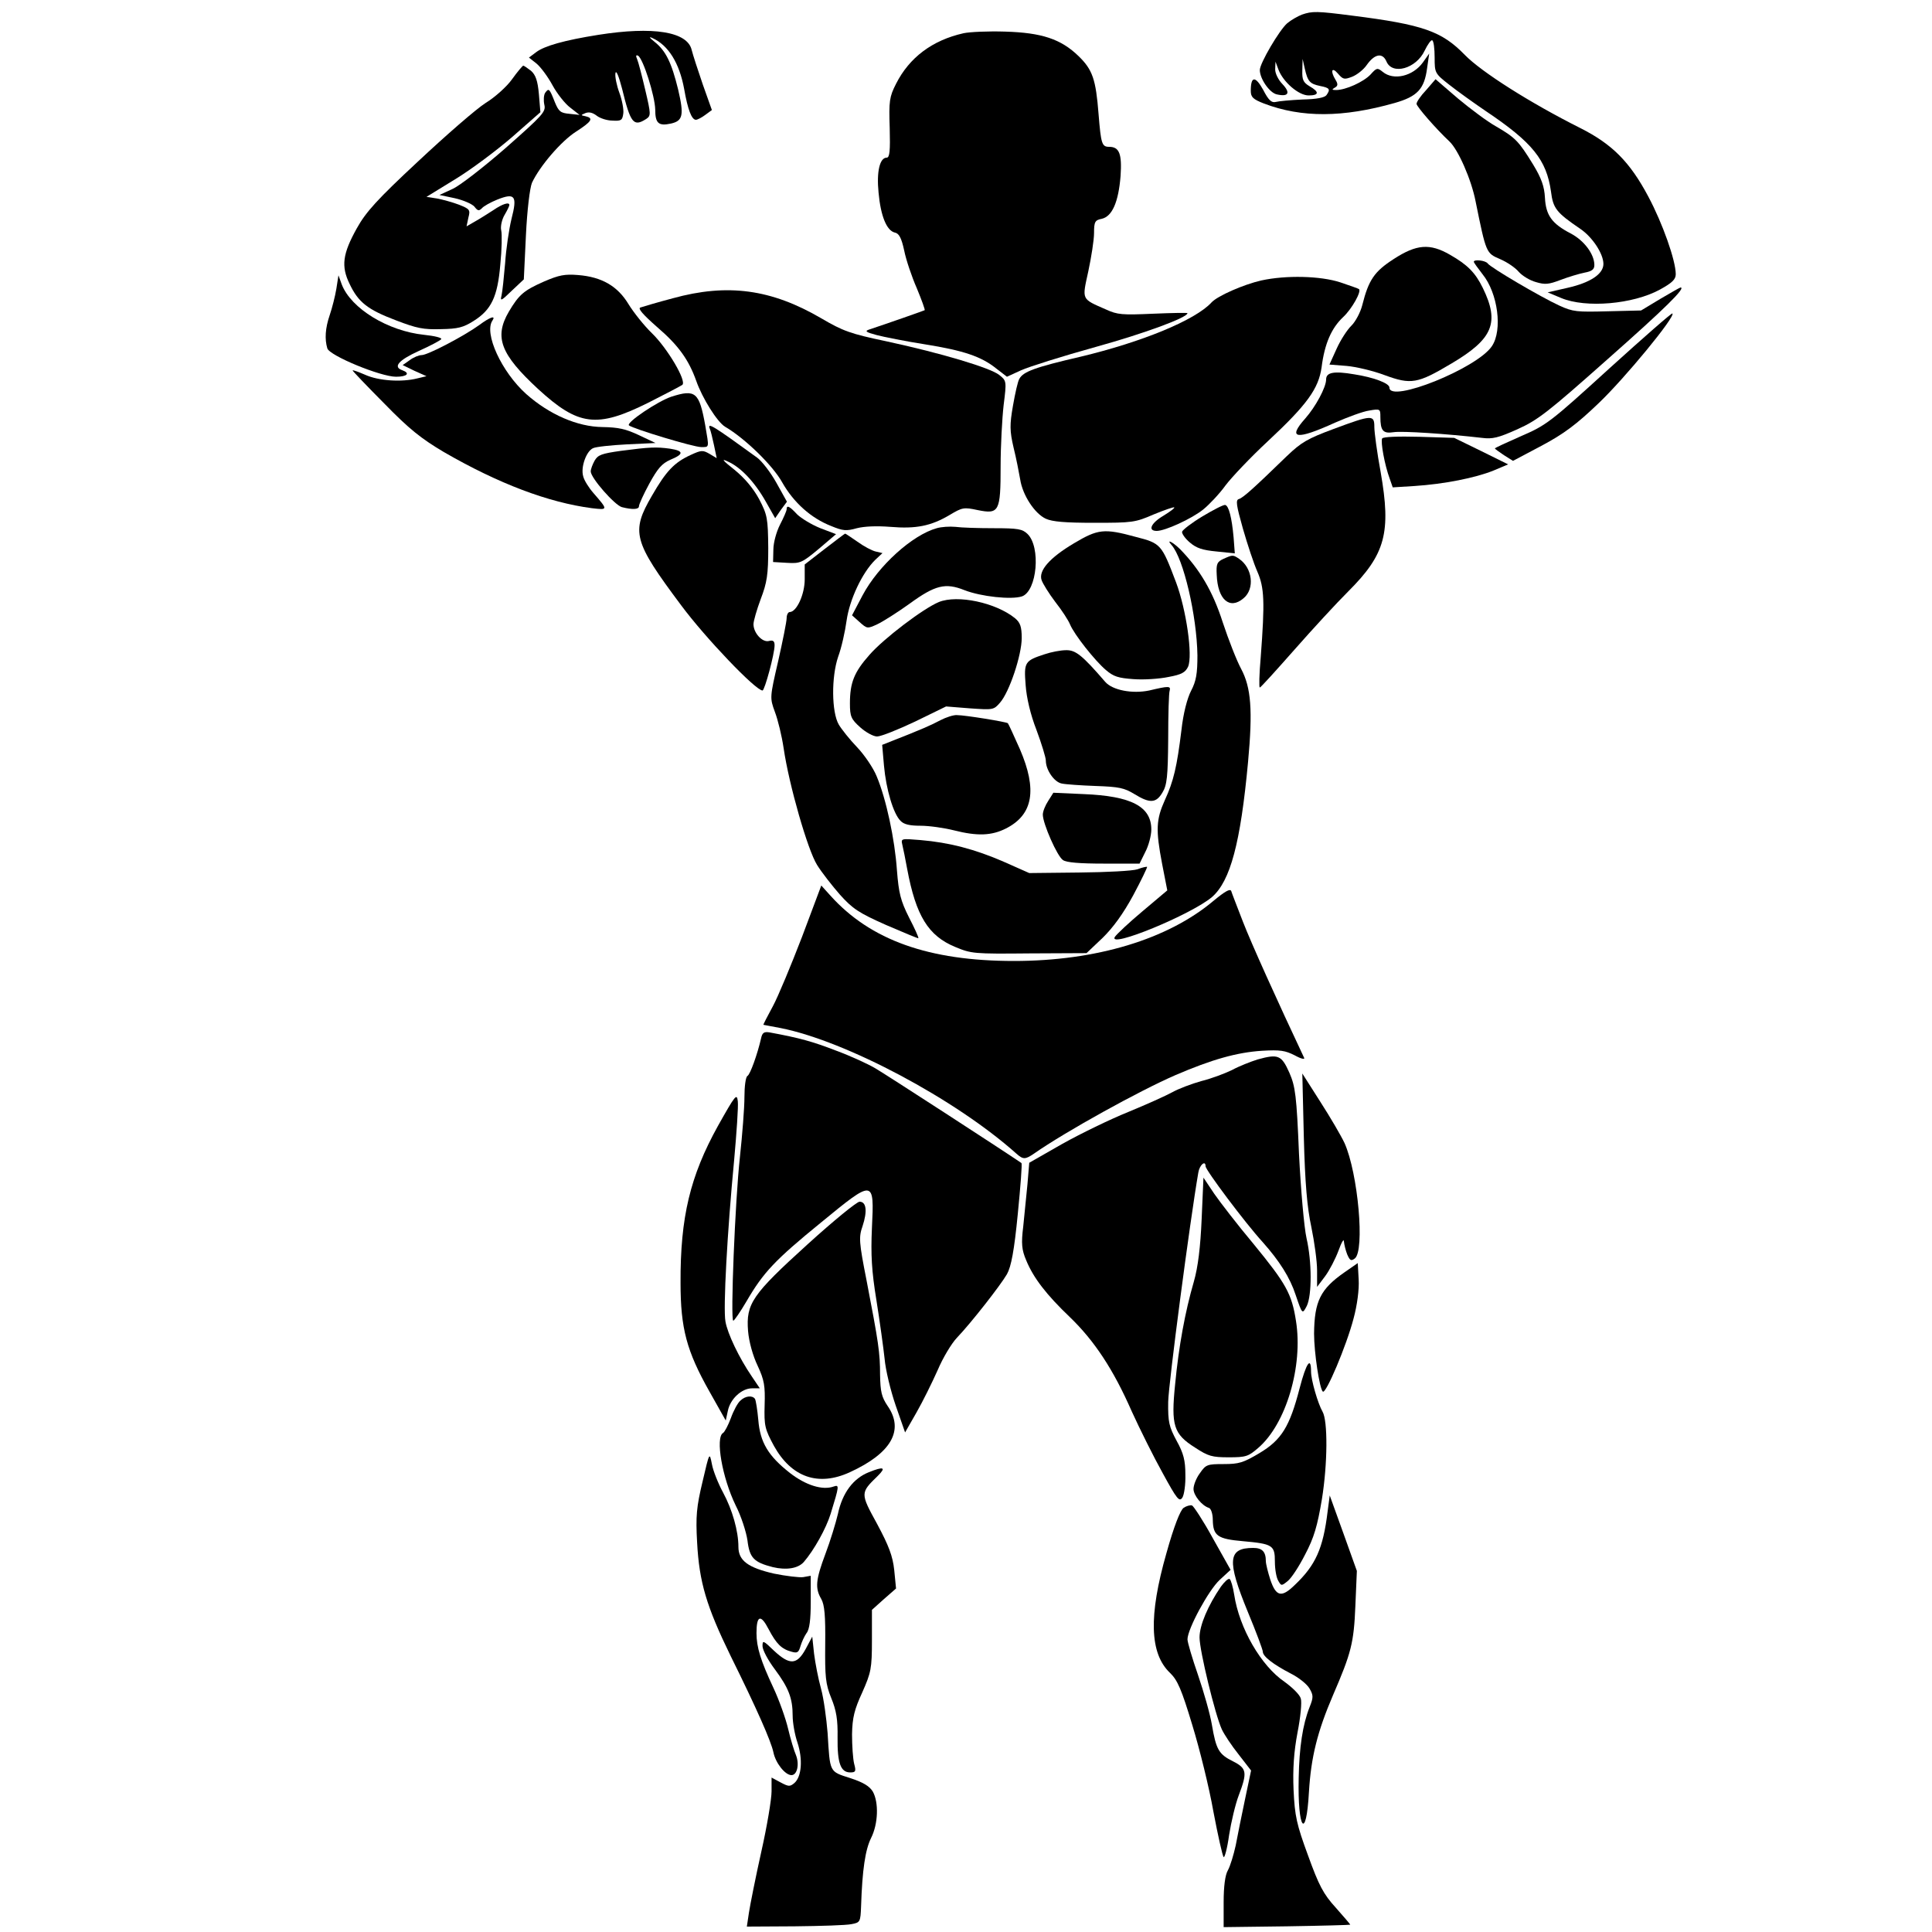 <?xml version="1.0" standalone="no"?>
<!DOCTYPE svg PUBLIC "-//W3C//DTD SVG 20010904//EN"
 "http://www.w3.org/TR/2001/REC-SVG-20010904/DTD/svg10.dtd">
<svg version="1.0" xmlns="http://www.w3.org/2000/svg"
 width="250pt" height="250pt" viewBox="0 0 250 250"
 preserveAspectRatio="xMidYMid meet">
<g transform="translate(0,250) scale(0.039,-0.035)"
fill="#000000" stroke="none">
<path d="M4320 7089 c-14 -6 -36 -20 -49 -32 -26 -25 -91 -148 -91 -173 0 -32
32 -84 56 -90 39 -10 47 5 19 38 -14 16 -25 41 -24 56 l1 27 10 -30 c16 -46
67 -95 100 -95 35 0 36 13 3 34 -21 14 -25 24 -24 59 l1 42 7 -35 c10 -49 17
-57 51 -65 32 -7 35 -12 21 -34 -6 -9 -33 -15 -79 -16 -39 -2 -79 -6 -89 -9
-14 -4 -24 6 -42 45 -26 52 -41 51 -41 -4 0 -23 7 -31 44 -47 125 -53 262 -52
433 2 76 24 99 52 108 129 l7 54 -21 -33 c-33 -51 -97 -68 -133 -35 -18 16
-20 16 -41 -10 -23 -27 -82 -57 -114 -57 -14 0 -15 2 -4 9 10 6 11 13 2 29
-18 33 -12 49 8 23 17 -22 21 -23 47 -12 16 7 38 26 49 44 26 41 52 46 65 13
19 -52 99 -27 127 40 10 23 21 40 25 38 5 -3 8 -32 8 -64 0 -57 1 -59 48 -100
26 -23 81 -67 122 -98 155 -116 201 -180 216 -297 7 -63 18 -78 97 -138 40
-30 77 -92 77 -130 0 -37 -43 -69 -118 -88 l-67 -17 45 -21 c82 -38 238 -23
327 31 41 25 53 38 53 57 0 51 -44 189 -91 287 -61 128 -120 194 -225 253
-168 94 -329 208 -384 271 -76 87 -138 112 -373 145 -118 17 -133 17 -167 4z"/>
<path d="M1985 7014 c-113 -20 -179 -41 -206 -64 l-24 -20 25 -22 c14 -13 38
-49 53 -80 15 -31 42 -69 59 -83 l31 -27 -33 4 c-30 3 -36 8 -49 43 -18 51
-20 53 -32 35 -5 -8 -6 -28 -3 -44 6 -26 -5 -39 -128 -160 -74 -72 -154 -141
-177 -152 l-43 -22 51 -12 c28 -7 57 -21 65 -31 11 -16 15 -17 25 -6 6 8 29
22 51 32 59 26 67 14 47 -72 -8 -37 -18 -111 -21 -163 -4 -52 -9 -106 -12
-120 -5 -22 -1 -20 34 18 l40 42 7 163 c4 94 13 175 20 194 26 62 97 154 146
189 53 38 59 50 32 57 -17 4 -17 4 0 12 12 5 24 1 37 -10 10 -9 34 -18 52 -18
29 -2 33 1 36 26 2 15 -4 50 -13 77 -9 27 -15 60 -13 72 2 14 11 -10 22 -57
28 -128 38 -142 80 -112 16 12 16 17 -3 107 -11 52 -23 104 -27 114 -5 12 -4
17 3 13 17 -11 56 -149 57 -199 0 -51 11 -62 52 -52 40 10 44 31 24 126 -22
100 -41 143 -78 176 -18 16 -20 21 -7 14 53 -27 89 -92 105 -188 12 -77 25
-114 39 -114 5 0 19 8 31 18 l22 18 -30 94 c-16 52 -33 110 -37 128 -14 68
-128 88 -310 56z"/>
<path d="M3197 7020 c-104 -26 -180 -90 -224 -187 -22 -48 -24 -64 -21 -163 2
-84 0 -110 -10 -110 -23 0 -34 -52 -27 -129 7 -87 27 -141 54 -148 14 -3 22
-20 31 -66 6 -34 25 -97 42 -140 16 -43 28 -80 26 -81 -3 -2 -131 -52 -183
-71 -17 -6 -13 -10 24 -21 24 -7 96 -23 159 -34 129 -23 188 -45 238 -90 l35
-30 47 24 c26 13 137 52 247 86 165 51 305 109 305 125 0 2 -51 1 -114 -2
-103 -5 -118 -4 -157 16 -82 40 -79 34 -58 141 10 52 19 116 19 141 0 42 3 48
26 53 34 9 55 61 62 158 5 82 -4 108 -38 108 -24 0 -27 11 -35 121 -9 129 -20
164 -66 214 -59 64 -123 87 -244 91 -55 2 -117 -1 -138 -6z"/>
<path d="M1699 6850 c-17 -27 -57 -67 -88 -88 -31 -22 -131 -119 -223 -215
-137 -142 -174 -188 -204 -248 -47 -94 -53 -140 -24 -206 29 -68 60 -95 155
-135 68 -29 90 -34 148 -32 56 1 74 6 108 30 59 41 80 89 89 209 5 55 6 112 3
126 -3 14 2 40 11 57 9 17 16 33 16 37 0 12 -23 4 -53 -19 -18 -13 -45 -32
-61 -42 l-28 -18 6 32 c7 29 5 32 -31 48 -21 9 -54 19 -73 23 l-35 6 95 65
c52 35 137 106 189 156 l94 92 -5 67 c-4 50 -11 71 -26 86 -12 10 -23 19 -26
19 -2 0 -19 -22 -37 -50z"/>
<path d="M4732 6810 c-18 -21 -32 -44 -32 -51 0 -10 65 -93 109 -139 29 -30
73 -141 87 -222 35 -192 35 -191 81 -213 23 -11 51 -32 62 -47 12 -15 37 -32
57 -38 30 -10 42 -9 82 8 26 11 62 23 80 27 24 5 32 12 32 28 0 40 -34 91 -79
117 -62 36 -82 67 -85 132 -2 41 -11 71 -40 124 -47 85 -58 98 -123 140 -29
18 -85 65 -126 103 l-74 71 -31 -40z"/>
<path d="M4624 6185 c-64 -46 -83 -77 -104 -170 -6 -27 -23 -62 -36 -76 -14
-15 -36 -53 -49 -85 l-24 -59 57 -5 c31 -3 88 -18 126 -34 88 -36 109 -32 222
43 138 91 160 151 104 279 -25 57 -51 86 -109 123 -67 43 -111 39 -187 -16z"/>
<path d="M4890 6175 c0 -3 13 -23 29 -46 51 -70 67 -207 31 -266 -49 -82 -340
-212 -340 -153 0 16 -53 38 -117 49 -68 13 -93 7 -93 -19 0 -29 -35 -101 -69
-144 -61 -76 -30 -81 98 -16 43 21 94 42 114 45 36 7 37 6 37 -23 0 -52 9 -63
44 -57 28 5 177 -6 293 -21 35 -5 54 0 118 32 68 34 102 64 299 259 191 188
261 265 242 265 -2 0 -32 -19 -67 -42 l-64 -43 -111 -3 c-102 -3 -115 -2 -160
21 -61 31 -229 141 -238 156 -7 11 -46 16 -46 6z"/>
<path d="M1805 6102 c-67 -33 -83 -48 -117 -112 -49 -94 -27 -157 97 -285 134
-137 195 -146 366 -51 57 32 108 62 113 66 15 14 -50 136 -101 191 -26 28 -61
77 -78 108 -36 66 -88 100 -167 107 -44 4 -63 0 -113 -24z"/>
<path d="M1116 6075 c-4 -27 -14 -71 -22 -97 -15 -49 -17 -89 -8 -123 7 -27
177 -105 228 -105 37 0 48 13 21 24 -32 12 -13 37 54 71 38 19 72 39 75 44 3
5 -22 12 -57 16 -120 14 -242 97 -273 186 l-11 34 -7 -50z"/>
<path d="M4185 6106 c-59 -15 -145 -57 -165 -81 -54 -66 -232 -147 -435 -201
-151 -39 -190 -55 -203 -82 -5 -9 -14 -54 -21 -99 -11 -70 -11 -93 2 -155 9
-40 18 -93 22 -118 8 -58 48 -126 85 -145 22 -11 63 -15 161 -15 126 0 135 1
197 31 35 16 66 28 68 26 3 -2 -14 -16 -36 -31 -41 -27 -53 -56 -22 -56 28 0
116 45 154 79 20 18 54 58 74 89 21 31 84 105 141 164 130 135 168 194 178
273 10 88 33 145 71 185 30 31 62 96 53 104 -2 2 -30 13 -62 25 -66 24 -180
27 -262 7z"/>
<path d="M2232 6040 c-51 -15 -99 -31 -107 -34 -10 -3 8 -26 56 -73 70 -67
104 -120 129 -198 20 -64 70 -153 96 -170 66 -43 158 -143 189 -205 38 -75 96
-133 163 -162 39 -18 50 -19 85 -8 25 7 65 9 111 5 85 -8 135 3 197 44 42 28
47 29 93 18 71 -16 76 -6 76 162 0 75 5 177 10 226 10 89 10 90 -15 112 -30
26 -191 80 -374 124 -120 28 -144 38 -216 85 -166 108 -311 130 -493 74z"/>
<path d="M5340 5781 c-196 -199 -209 -210 -292 -250 -49 -24 -88 -44 -88 -46
0 -2 14 -13 30 -25 l30 -21 95 56 c74 44 116 79 189 157 86 91 256 321 245
332 -2 3 -96 -89 -209 -203z"/>
<path d="M1590 5941 c-51 -41 -171 -111 -191 -111 -9 0 -27 -8 -40 -19 l-23
-18 39 -21 40 -20 -30 -8 c-53 -15 -129 -9 -173 13 -23 11 -42 19 -42 16 0 -2
47 -57 105 -122 83 -95 123 -130 197 -179 183 -118 348 -187 492 -208 54 -7
54 -7 5 56 -15 19 -31 47 -34 62 -9 34 11 94 33 104 9 5 60 11 112 14 l95 5
-55 29 c-44 23 -68 29 -121 30 -83 1 -176 46 -253 122 -82 82 -141 225 -112
272 12 20 -8 13 -44 -17z"/>
<path d="M2227 5676 c-45 -17 -151 -96 -140 -106 15 -13 214 -80 239 -80 28 0
27 -5 14 80 -20 123 -32 135 -113 106z"/>
<path d="M4425 5557 c-87 -36 -107 -49 -155 -100 -110 -119 -145 -154 -159
-159 -12 -3 -9 -23 13 -110 15 -58 36 -129 48 -159 23 -59 25 -110 11 -316 -5
-62 -6 -113 -3 -112 3 0 54 63 115 140 60 76 141 174 179 216 123 137 142 217
107 440 -12 72 -21 148 -21 167 0 46 -7 46 -135 -7z"/>
<path d="M2355 5558 c3 -7 9 -35 14 -61 l9 -48 -24 16 c-22 14 -27 14 -62 -4
-55 -28 -82 -60 -129 -151 -70 -134 -62 -168 97 -405 80 -120 247 -315 270
-315 7 0 40 135 40 167 0 16 -5 20 -19 16 -22 -6 -51 30 -51 62 0 12 11 54 24
93 21 61 25 91 25 189 -1 110 -3 122 -30 180 -20 41 -48 78 -82 109 -41 36
-45 43 -21 30 42 -21 88 -75 125 -148 l31 -61 19 31 20 30 -35 70 c-19 38 -48
80 -64 93 -146 118 -166 132 -157 107z"/>
<path d="M4586 5522 c-6 -11 8 -98 25 -149 l10 -32 72 5 c98 7 202 30 262 57
l49 23 -89 49 -90 49 -116 4 c-70 2 -119 0 -123 -6z"/>
<path d="M2060 5476 c-64 -10 -76 -15 -87 -36 -7 -14 -13 -32 -13 -40 0 -24
79 -124 103 -132 35 -10 57 -9 57 3 0 7 15 44 34 83 28 57 42 75 70 89 46 21
45 33 -1 41 -46 7 -67 6 -163 -8z"/>
<path d="M3990 5234 c-36 -24 -66 -50 -68 -57 -1 -7 10 -25 26 -40 22 -21 42
-28 88 -33 l61 -7 -4 59 c-6 74 -16 117 -28 120 -6 1 -39 -18 -75 -42z"/>
<path d="M2610 5260 c0 -6 -10 -31 -22 -57 -12 -26 -22 -67 -22 -92 l-1 -46
46 -3 c44 -3 50 0 105 51 l58 55 -52 22 c-29 13 -63 36 -77 51 -25 30 -35 36
-35 19z"/>
<path d="M3108 5190 c-81 -25 -194 -139 -246 -248 l-35 -74 25 -25 c25 -25 26
-25 59 -8 19 10 67 44 107 76 85 69 119 78 182 50 55 -24 156 -36 191 -23 50
20 63 183 18 231 -17 18 -31 21 -112 21 -51 0 -108 2 -127 5 -19 2 -47 0 -62
-5z"/>
<path d="M3563 5134 c-80 -53 -118 -101 -107 -136 4 -13 24 -49 45 -80 22 -31
44 -69 49 -83 14 -38 83 -135 119 -169 26 -25 42 -30 92 -34 34 -3 86 1 116 8
44 9 56 17 65 38 16 41 -6 211 -40 312 -48 141 -50 144 -134 168 -105 32 -125
29 -205 -24z"/>
<path d="M2736 5113 l-66 -57 0 -55 c0 -56 -27 -121 -50 -121 -5 0 -10 -10
-10 -23 0 -12 -13 -84 -28 -158 -28 -135 -28 -136 -11 -188 10 -29 23 -89 29
-134 18 -137 80 -377 111 -432 15 -27 50 -77 76 -110 42 -52 62 -67 153 -112
58 -28 106 -50 107 -49 2 2 -12 36 -31 77 -28 62 -34 90 -40 174 -7 115 -36
265 -67 347 -11 31 -41 80 -65 108 -25 29 -52 67 -61 84 -24 46 -25 176 -2
251 11 33 23 93 28 134 10 78 52 177 95 224 l24 25 -23 6 c-12 3 -39 19 -60
36 -21 16 -39 30 -41 30 -1 0 -32 -26 -68 -57z"/>
<path d="M3887 5128 c40 -50 84 -262 86 -408 0 -67 -4 -95 -21 -131 -13 -28
-26 -84 -32 -145 -15 -136 -26 -189 -55 -259 -29 -72 -31 -109 -9 -237 l17
-97 -82 -77 c-45 -42 -86 -85 -92 -95 -24 -45 255 83 323 148 60 59 94 198
119 499 16 192 10 275 -23 344 -15 31 -42 108 -61 172 -33 115 -77 197 -142
271 -24 26 -47 39 -28 15z"/>
<path d="M4060 5077 c-22 -11 -25 -19 -23 -59 3 -92 43 -131 89 -87 38 35 30
112 -15 146 -20 15 -21 15 -51 0z"/>
<path d="M3115 4917 c-52 -24 -183 -135 -230 -195 -51 -64 -65 -103 -65 -180
0 -48 4 -58 34 -88 19 -19 44 -34 56 -34 13 0 69 25 126 55 l103 56 79 -7 c77
-6 79 -6 100 21 31 39 72 176 72 239 0 42 -5 57 -22 73 -64 58 -191 88 -253
60z"/>
<path d="M3466 4724 c-66 -24 -69 -29 -63 -114 3 -47 16 -109 36 -166 17 -51
31 -102 31 -113 0 -35 28 -80 53 -85 12 -3 63 -7 112 -9 78 -3 95 -7 129 -30
51 -35 72 -34 93 6 15 27 18 59 19 197 0 91 2 172 5 180 4 17 -4 17 -68 0 -56
-13 -122 1 -146 32 -76 98 -98 118 -130 117 -18 0 -50 -7 -71 -15z"/>
<path d="M3120 4480 c-32 -19 -61 -33 -159 -76 l-34 -15 6 -77 c7 -87 31 -178
55 -204 11 -13 30 -18 66 -18 29 0 79 -8 111 -17 78 -22 125 -20 173 7 90 51
104 143 46 293 -20 50 -38 94 -40 96 -5 5 -142 30 -169 30 -11 1 -36 -8 -55
-19z"/>
<path d="M3478 4182 c-10 -17 -18 -39 -18 -51 0 -33 48 -155 67 -168 11 -9 56
-13 135 -13 l119 0 19 43 c11 23 20 61 20 83 0 85 -66 124 -225 131 l-100 5
-17 -30z"/>
<path d="M2994 4019 c3 -13 10 -53 16 -89 29 -173 70 -247 159 -288 54 -25 61
-26 246 -24 l190 1 53 56 c35 38 69 90 102 158 27 56 47 103 46 105 -2 1 -16
-2 -32 -9 -16 -6 -101 -11 -194 -12 l-165 -2 -85 42 c-95 46 -180 71 -276 80
-65 6 -65 6 -60 -18z"/>
<path d="M2661 3679 c-36 -104 -79 -220 -97 -257 -18 -37 -32 -67 -31 -68 1 0
27 -6 57 -12 217 -48 580 -263 782 -464 23 -23 30 -22 59 0 104 81 349 232
469 290 121 58 204 84 287 90 61 4 77 1 109 -17 21 -13 34 -16 31 -9 -88 208
-176 425 -203 503 -19 55 -37 106 -39 114 -4 9 -21 -2 -58 -36 -152 -143 -390
-223 -663 -223 -282 0 -476 77 -609 242 l-30 37 -64 -190z"/>
<path d="M2525 3303 c-12 -58 -36 -133 -45 -138 -6 -4 -10 -39 -10 -78 0 -40
-7 -139 -15 -222 -16 -160 -32 -605 -22 -605 3 0 23 32 44 72 56 107 94 152
247 291 176 161 177 161 169 -20 -4 -99 -1 -159 15 -268 11 -77 23 -174 27
-215 3 -41 20 -119 37 -174 l31 -99 38 74 c21 41 52 111 70 156 17 45 46 99
64 120 48 56 144 193 166 235 14 28 24 86 36 223 9 102 15 186 12 188 -63 48
-456 332 -486 351 -23 15 -81 45 -130 65 -77 33 -118 46 -220 67 -18 3 -24 -1
-28 -23z"/>
<path d="M4173 3226 c-23 -8 -62 -25 -85 -39 -24 -13 -69 -32 -102 -41 -32
-10 -75 -28 -96 -41 -21 -13 -87 -46 -146 -73 -60 -27 -158 -80 -219 -118
l-110 -70 -6 -80 c-4 -43 -10 -114 -14 -156 -7 -63 -5 -86 10 -125 24 -65 67
-127 145 -210 81 -87 144 -193 205 -348 27 -66 73 -169 103 -229 47 -96 55
-107 65 -90 6 10 11 49 10 85 0 52 -6 79 -29 125 -25 52 -29 69 -28 144 1 66
72 668 100 848 4 28 24 47 24 23 0 -14 131 -209 190 -281 55 -69 90 -130 109
-195 22 -72 22 -72 37 -40 17 40 17 163 -1 250 -8 39 -19 179 -25 312 -8 215
-12 249 -32 300 -26 65 -37 70 -105 49z"/>
<path d="M4326 2939 c4 -171 11 -261 25 -333 10 -54 19 -126 19 -160 l0 -61
27 40 c14 21 34 64 44 94 10 31 18 46 18 34 1 -12 6 -34 11 -48 9 -23 13 -25
25 -15 34 28 11 315 -34 427 -11 26 -47 95 -80 152 l-60 105 5 -235z"/>
<path d="M2382 2980 c-92 -185 -125 -337 -124 -580 0 -168 20 -252 96 -402
l54 -107 7 36 c8 44 46 83 80 83 l26 0 -26 43 c-43 70 -81 159 -88 204 -8 48
6 332 29 599 8 99 14 196 12 215 -3 31 -8 24 -66 -91z"/>
<path d="M3987 2636 c-4 -103 -12 -178 -26 -232 -29 -111 -50 -239 -62 -379
-14 -153 -5 -184 66 -234 44 -32 56 -36 112 -36 57 0 65 3 98 35 92 88 149
302 125 469 -14 101 -33 138 -141 285 -52 69 -110 153 -130 185 l-36 60 -6
-153z"/>
<path d="M2680 2543 c-185 -187 -205 -220 -198 -321 3 -40 16 -92 32 -129 22
-53 25 -74 23 -145 -2 -77 1 -89 31 -151 58 -116 147 -151 252 -97 137 70 181
155 125 245 -20 33 -24 53 -25 115 0 82 -5 119 -45 350 -25 141 -26 159 -13
200 16 54 13 90 -10 90 -9 0 -87 -71 -172 -157z"/>
<path d="M4461 2439 c-80 -62 -100 -107 -101 -227 0 -69 18 -203 29 -214 10
-11 79 171 102 270 12 49 19 108 17 144 l-3 61 -44 -34z"/>
<path d="M4312 2010 c-33 -142 -60 -191 -134 -240 -53 -35 -67 -40 -118 -40
-55 0 -59 -2 -79 -34 -12 -18 -21 -44 -21 -58 0 -24 28 -62 51 -70 7 -2 13
-22 13 -45 1 -58 16 -70 99 -78 100 -10 107 -15 107 -76 0 -28 5 -59 11 -70
10 -20 11 -20 31 -2 12 10 38 54 58 98 30 63 41 106 56 205 19 131 20 290 2
324 -15 29 -38 116 -38 148 0 58 -16 32 -38 -62z"/>
<path d="M2457 1965 c-9 -8 -23 -37 -32 -65 -9 -27 -21 -52 -26 -55 -26 -17
-3 -165 42 -268 18 -39 35 -98 39 -129 7 -65 21 -81 84 -99 45 -12 84 -5 103
19 34 44 74 124 89 178 29 105 29 108 10 101 -37 -15 -93 5 -145 50 -72 63
-99 113 -105 196 -3 37 -8 72 -11 78 -9 14 -32 11 -48 -6z"/>
<path d="M2331 1665 c-20 -93 -23 -128 -18 -225 7 -147 31 -236 111 -419 88
-198 134 -315 142 -356 7 -40 39 -85 60 -85 19 0 27 40 15 74 -6 15 -18 59
-26 97 -8 38 -30 107 -49 152 -42 100 -56 150 -56 202 0 66 14 71 40 15 26
-55 43 -74 77 -84 19 -6 23 -2 29 21 4 15 13 37 20 48 10 13 14 51 14 116 l0
96 -25 -5 c-13 -2 -57 4 -97 13 -86 22 -118 48 -118 99 0 58 -20 137 -51 201
-16 33 -33 80 -37 105 -8 45 -8 45 -31 -65z"/>
<path d="M2883 1700 c-52 -23 -88 -76 -103 -155 -7 -33 -25 -99 -41 -146 -33
-98 -35 -128 -14 -168 11 -22 14 -63 13 -167 -1 -120 1 -147 20 -199 17 -46
22 -80 21 -146 -1 -94 10 -129 42 -129 18 0 20 4 13 32 -4 18 -7 67 -7 109 1
62 8 92 34 155 29 73 32 88 32 192 l0 113 40 40 40 39 -6 68 c-5 52 -18 90
-57 171 -56 114 -56 114 3 178 28 31 19 35 -30 13z"/>
<path d="M4405 1555 c-15 -138 -40 -199 -109 -272 -44 -48 -62 -43 -81 19 -8
28 -15 59 -15 69 0 35 -12 49 -42 49 -84 0 -88 -46 -18 -236 28 -75 50 -141
50 -148 0 -17 35 -47 92 -80 27 -15 55 -40 63 -56 13 -25 13 -33 0 -69 -23
-65 -34 -148 -36 -261 -4 -192 25 -236 34 -52 7 129 28 223 80 358 60 155 69
192 74 329 l5 130 -45 140 -45 139 -7 -59z"/>
<path d="M3927 1568 c-11 -9 -32 -68 -57 -168 -59 -230 -56 -370 12 -442 25
-27 38 -60 74 -193 24 -87 56 -231 70 -320 15 -88 30 -163 34 -168 3 -4 12 32
18 81 7 49 21 115 32 147 29 85 27 100 -19 126 -47 26 -56 43 -70 135 -6 40
-27 122 -46 184 -19 61 -35 121 -35 132 0 38 70 182 107 220 l36 37 -59 117
c-32 65 -64 119 -69 121 -6 2 -19 -2 -28 -9z"/>
<path d="M4051 1277 c-43 -70 -71 -143 -71 -188 0 -49 52 -287 74 -340 8 -19
33 -61 56 -93 l41 -59 -20 -106 c-11 -58 -25 -135 -31 -171 -7 -35 -18 -76
-26 -92 -9 -17 -14 -59 -14 -118 l0 -92 210 3 c116 2 210 5 210 6 0 2 -22 30
-48 63 -41 50 -56 82 -92 193 -38 115 -44 146 -48 242 -3 77 1 141 13 212 10
56 15 113 11 126 -3 14 -28 41 -54 62 -78 59 -150 198 -167 322 -4 29 -11 55
-15 58 -5 3 -17 -10 -29 -28z"/>
<path d="M2673 1046 c-29 -59 -53 -60 -105 -6 -36 39 -38 39 -38 17 0 -14 18
-52 41 -86 46 -69 59 -107 59 -172 0 -25 7 -70 16 -99 18 -61 14 -125 -10
-149 -15 -14 -19 -14 -46 2 l-30 18 0 -51 c0 -29 -15 -129 -34 -223 -19 -95
-37 -196 -41 -225 l-7 -52 159 1 c87 1 171 4 188 8 29 6 30 8 32 66 4 136 14
209 33 252 24 53 26 132 6 172 -11 20 -31 34 -75 50 -70 25 -67 19 -75 166 -4
55 -13 129 -22 165 -9 36 -19 94 -23 129 l-6 63 -22 -46z"/>
</g>
</svg>
